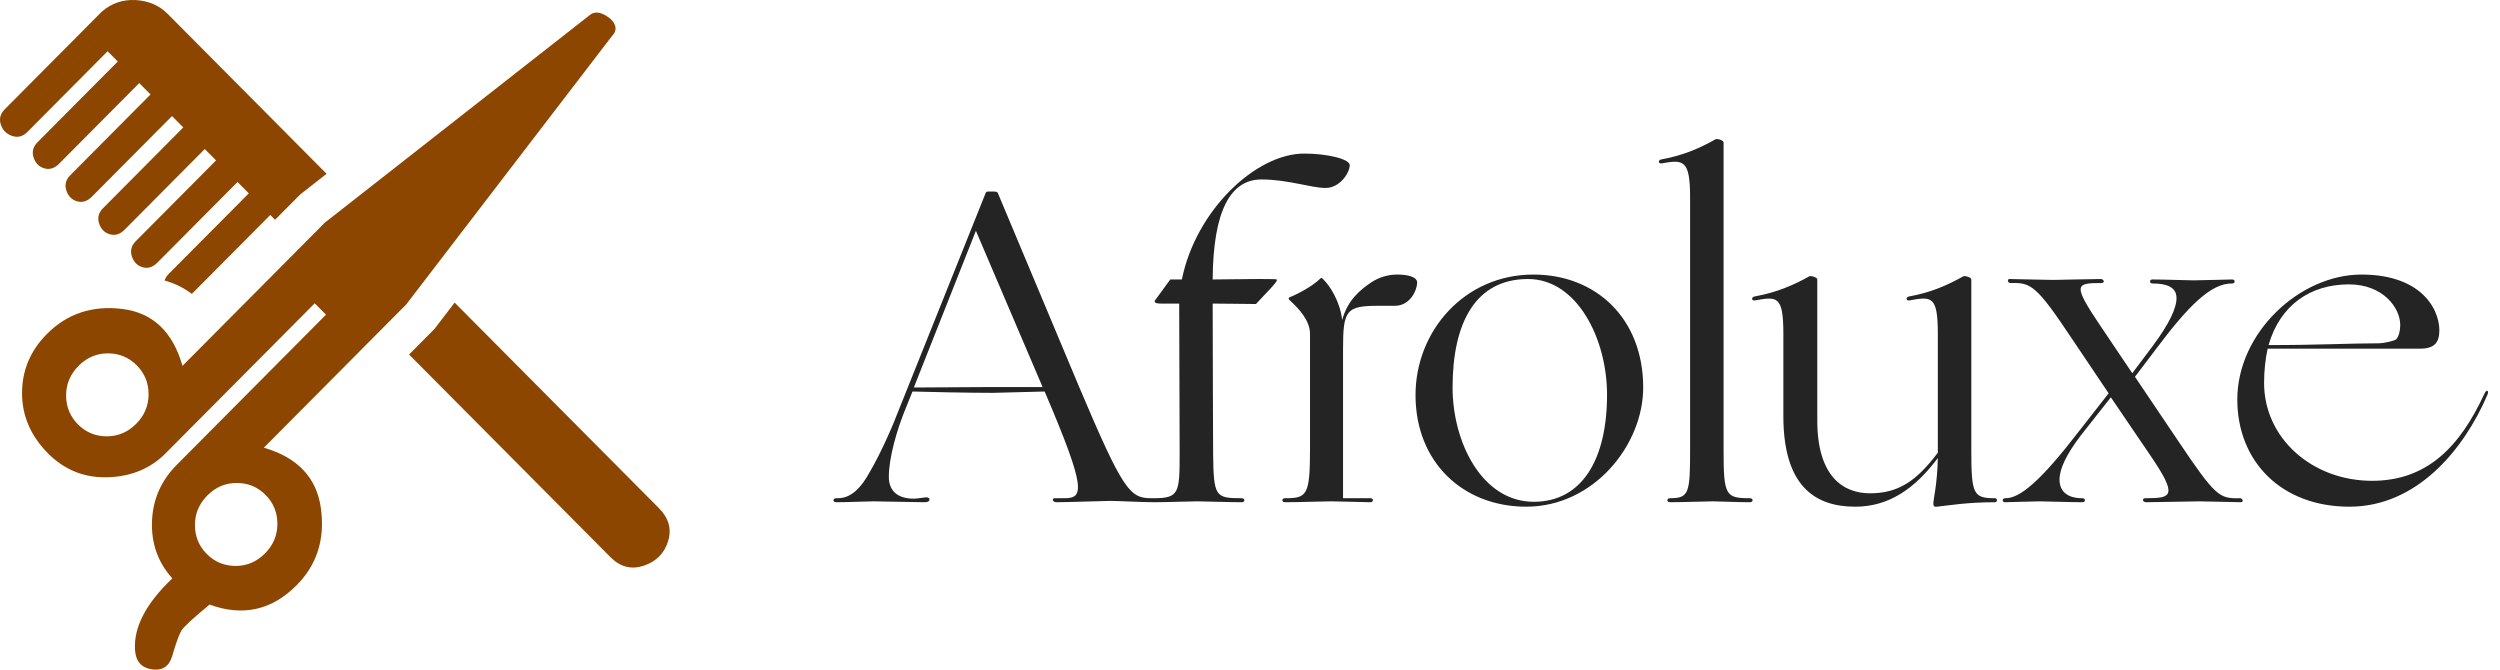 <svg width="224" height="60" viewBox="0 0 224 60" fill="none" xmlns="http://www.w3.org/2000/svg">
<path d="M93.6 35.08C97.4 43.96 97.08 44.64 95.36 44.64H94.52C94.2 44.64 94.32 45 94.64 45C95.8 45 98.88 44.88 99.48 44.88C100.08 44.88 102.36 45 103.52 45C103.68 45 103.76 44.92 103.76 44.8C103.76 44.72 103.68 44.64 103.48 44.64H103.16C101.24 44.64 100.64 44 96.68 34.64L89.4 17.28C89.36 17.2 89.24 17.16 89 17.16H88.6C88.4 17.16 88.36 17.2 88.32 17.28L80.6 36.56C79.96 38.24 78.96 40.52 77.96 42.24C77.12 43.8 76.2 44.64 75.08 44.64H74.92C74.8 44.64 74.68 44.72 74.68 44.8C74.68 44.92 74.76 45 74.92 45C75.92 45 77.72 44.92 78.24 44.92C78.92 44.92 82.08 45 82.8 45C83.2 45 83.28 44.88 83.28 44.76C83.28 44.64 83.2 44.56 83 44.56C82.84 44.56 82.2 44.68 81.88 44.68C80.44 44.68 79.64 44 79.64 42.72C79.64 40.96 80.4 38.44 81.08 36.76L81.76 35.08C82.96 35.12 86.96 35.2 88.92 35.2L93.6 35.08ZM93.4 34.64V34.68H88.68L81.88 34.72L87.44 20.68L93.4 34.64ZM112.616 25C111.176 25 109.896 25.04 108.656 25.04C108.696 18.8 110.296 16.08 113.016 16.08C115.416 16.08 117.456 16.84 118.776 16.84C120.056 16.84 120.936 15.48 120.936 14.8C120.936 14.24 118.896 13.76 116.856 13.76C112.496 13.76 107.136 18.88 105.896 25.04H104.856L103.456 26.96C103.456 27.16 103.656 27.2 104.016 27.2H105.656V27.6C105.656 27.76 105.696 40.6 105.696 40.6C105.696 44.16 105.656 44.64 103.376 44.64C103.056 44.64 103.056 45 103.376 45C104.536 45 106.656 44.92 107.256 44.92C107.856 44.92 110.096 45 111.256 45C111.576 45 111.576 44.64 111.256 44.64C108.896 44.64 108.736 44.52 108.696 40.6C108.696 40.6 108.656 30.88 108.656 27.2C110.016 27.2 111.416 27.24 112.536 27.24C113.376 26.32 114.416 25.32 114.416 25.08C114.416 25 114.176 25 113.016 25H112.616ZM122.897 25.28C121.817 26 120.737 26.92 120.257 28.68C120.097 27.12 119.217 25.64 118.537 25C118.417 24.88 118.377 24.88 118.297 24.96C117.617 25.64 116.257 26.36 115.537 26.64C115.457 26.68 115.417 26.76 115.537 26.88C116.457 27.72 117.377 28.76 117.377 29.92V40.24C117.377 44.4 117.097 44.64 115.137 44.64C114.817 44.64 114.817 45 115.137 45C116.297 45 118.617 44.92 119.217 44.92C119.857 44.92 122.457 45 122.777 45C123.097 45 123.097 44.64 122.777 44.64H120.337V31.24C120.337 27.8 120.617 27.4 123.497 27.4H124.977C126.377 27.4 126.977 25.96 126.977 25.32C126.977 24.8 126.137 24.6 125.177 24.6C124.377 24.6 123.577 24.84 122.897 25.28ZM136.751 45.4C142.791 45.4 147.231 39.88 147.231 34.72C147.231 28.56 143.031 24.6 137.391 24.6C131.231 24.6 126.831 29.64 126.831 35.4C126.831 41.44 131.111 45.4 136.751 45.4ZM137.431 44.96C132.791 44.96 130.151 39.64 130.151 34.72C130.151 28.88 132.231 25 136.911 25C141.311 25 143.991 30.36 143.991 35.36C143.991 41.28 141.671 44.96 137.431 44.96ZM153.473 44.92C154.073 44.92 155.633 45 156.793 45C157.113 45 157.113 44.64 156.793 44.64C154.593 44.64 154.433 44.4 154.433 40.24V12.76C154.433 12.56 153.833 12.4 153.713 12.48C152.353 13.24 150.873 13.92 148.873 14.28C148.553 14.32 148.553 14.68 148.873 14.64C150.873 14.28 151.433 14.32 151.433 17.76V40.24C151.433 44.16 151.353 44.64 149.633 44.64C149.313 44.64 149.313 45 149.633 45C150.793 45 152.873 44.92 153.473 44.92ZM159.789 37.28C159.789 43.56 162.629 45.4 166.229 45.4C169.269 45.4 171.589 43.76 173.629 41.04C173.589 43.28 173.229 44.8 173.229 45.04C173.229 45.28 173.229 45.44 173.549 45.4C174.669 45.28 176.269 45 178.749 45C178.989 45 178.989 44.64 178.749 44.64C176.789 44.64 176.629 44.28 176.629 40.24V25.04C176.629 24.84 176.029 24.68 175.909 24.76C174.549 25.52 173.069 26.2 171.069 26.56C170.749 26.6 170.749 26.96 171.069 26.92C173.069 26.56 173.629 26.48 173.629 29.92V40.56C171.709 43.12 170.069 44.2 167.549 44.2C165.109 44.2 162.829 42.64 162.829 37.68V25.04C162.829 24.84 162.229 24.68 162.109 24.76C160.749 25.52 159.229 26.2 157.229 26.56C156.909 26.6 156.909 26.96 157.229 26.92C159.229 26.56 159.789 26.48 159.789 29.92V37.28ZM191.293 33.76L193.173 31.28C196.053 27.44 198.093 25.36 200.013 25.4C200.293 25.4 200.293 25.04 200.013 25.04C199.733 25.04 197.093 25.12 196.533 25.12C196.013 25.12 193.933 25.04 192.853 25.04C192.573 25.04 192.573 25.4 192.853 25.4C194.213 25.4 194.973 25.76 195.013 26.64C195.053 27.52 194.413 28.96 192.853 31.04L191.053 33.44L188.253 29.28C185.693 25.48 185.933 25.36 188.293 25.36C188.613 25.36 188.533 25 188.213 25C187.213 25 184.533 25.08 183.973 25.08C183.413 25.08 180.293 25 180.053 25C179.813 25 179.893 25.36 180.133 25.36C181.973 25.32 182.413 25.48 185.733 30.48L188.933 35.24L186.213 38.72C182.853 43.08 180.973 44.68 179.653 44.64C179.373 44.64 179.373 45 179.653 45C179.933 45 182.213 44.92 182.773 44.92C183.253 44.92 185.573 45 186.573 45C186.893 45 186.893 44.64 186.573 44.64C185.293 44.64 184.533 44.08 184.533 42.96C184.533 42.04 185.133 40.72 186.453 39L189.133 35.6L192.613 40.72C195.213 44.52 194.573 44.64 192.213 44.64C191.893 44.64 191.973 45 192.293 45C193.293 45 196.493 44.92 197.053 44.92C197.573 44.92 200.493 45 200.773 45C201.053 45 200.973 44.64 200.693 44.64C198.853 44.68 198.533 44.52 195.173 39.52L191.293 33.76ZM210.502 45.4C216.542 45.4 220.742 40.32 222.862 35.4C223.062 34.96 222.782 34.84 222.582 35.32C220.382 40.08 217.422 43.08 212.542 43.08C207.142 43.08 202.862 39.24 202.862 34.32C202.862 33.2 202.982 32.16 203.182 31.24H216.862C218.102 31.24 218.462 30.68 218.542 30C218.782 28.16 217.342 24.6 211.582 24.6C206.062 24.6 200.462 29.8 200.462 35.8C200.462 41.32 204.382 45.4 210.502 45.4ZM213.102 30.76C210.502 30.76 207.782 30.92 203.262 30.92C204.302 27.32 207.022 25.48 210.462 25.48C213.542 25.48 215.062 27.6 215.062 29.12C215.062 29.64 214.942 30.12 214.702 30.4C214.582 30.52 213.662 30.76 213.102 30.76Z" fill="#242424"/>
<path d="M1.085 12.18C1.592 12.35 2.046 12.231 2.452 11.824L9.64 4.592L10.553 5.51L3.365 12.742C2.96 13.149 2.842 13.607 3.01 14.117C3.18 14.627 3.5 14.949 3.972 15.084C4.443 15.22 4.883 15.084 5.288 14.677L12.476 7.445L13.488 8.462L6.301 15.694C5.896 16.102 5.778 16.561 5.946 17.071C6.114 17.581 6.436 17.903 6.908 18.038C7.379 18.174 7.819 18.038 8.224 17.631L15.412 10.399L16.424 11.416L9.237 18.65C8.832 19.057 8.714 19.515 8.882 20.025C9.05 20.535 9.372 20.857 9.844 20.992C10.315 21.128 10.755 20.992 11.16 20.585L18.348 13.353L19.36 14.37L12.172 21.602C11.767 22.01 11.648 22.468 11.817 22.977C11.985 23.487 12.307 23.809 12.778 23.945C13.25 24.08 13.69 23.945 14.095 23.538L21.283 16.306L22.294 17.323L15.107 24.555C14.919 24.744 14.812 24.936 14.744 25.129C15.554 25.36 16.395 25.73 17.187 26.334L24.218 19.26L24.646 19.69L26.751 17.573L26.898 17.425L27.061 17.298L29.262 15.572L15.008 1.23C14.265 0.485 13.32 0.077 12.174 0.008C11.026 -0.059 10.014 0.28 9.136 1.028L0.429 9.788C0.024 10.195 -0.094 10.653 0.074 11.163C0.242 11.672 0.58 12.011 1.085 12.18Z" fill="#8C4600"/>
<path d="M59.05 45.541L40.735 27.114L39.038 29.328L38.907 29.499L38.756 29.65L36.652 31.766L54.697 49.921C55.574 50.803 56.57 51.058 57.684 50.686C58.797 50.314 59.524 49.582 59.86 48.496C60.196 47.409 59.926 46.425 59.05 45.541Z" fill="#8C4600"/>
<path d="M28.755 45.563C28.384 42.813 26.68 40.995 23.642 40.113L36.398 27.278L54.825 3.239C55.298 2.763 55.263 2.255 54.724 1.712C53.98 1.101 53.374 0.966 52.902 1.304L29.11 19.945L16.352 32.778C15.475 29.723 13.685 28.025 10.985 27.686C8.285 27.347 6.024 28.093 4.202 29.926C2.717 31.42 1.975 33.186 1.975 35.223C1.975 37.26 2.752 39.06 4.303 40.623C5.788 42.116 7.576 42.829 9.67 42.762C11.763 42.695 13.483 41.981 14.833 40.623L28.198 27.176L29.209 28.194L15.845 41.641C14.428 43.066 13.685 44.764 13.618 46.733C13.55 48.702 14.158 50.4 15.44 51.825C13.078 54.066 11.963 56.206 12.098 58.243C12.165 59.26 12.672 59.839 13.616 59.974C14.561 60.11 15.168 59.703 15.438 58.752C15.774 57.599 16.044 56.851 16.248 56.512C16.449 56.172 17.294 55.392 18.779 54.17C21.749 55.256 24.347 54.68 26.576 52.438C28.4 50.605 29.126 48.313 28.755 45.563ZM9.568 39.095C8.557 39.095 7.695 38.739 6.987 38.026C6.279 37.313 5.924 36.446 5.924 35.428C5.924 34.411 6.295 33.527 7.037 32.781C7.778 32.035 8.657 31.661 9.668 31.661C10.68 31.661 11.542 32.017 12.25 32.731C12.958 33.443 13.313 34.31 13.313 35.328C13.313 36.345 12.942 37.229 12.2 37.975C11.458 38.721 10.582 39.095 9.568 39.095ZM21.11 50.707C20.099 50.707 19.237 50.35 18.529 49.638C17.821 48.925 17.466 48.058 17.466 47.04C17.466 46.023 17.837 45.139 18.579 44.393C19.32 43.647 20.199 43.273 21.21 43.273C22.222 43.273 23.084 43.63 23.792 44.343C24.5 45.055 24.855 45.922 24.855 46.94C24.855 47.957 24.484 48.841 23.742 49.587C23 50.333 22.123 50.707 21.11 50.707Z" fill="#8C4600"/>
</svg>
